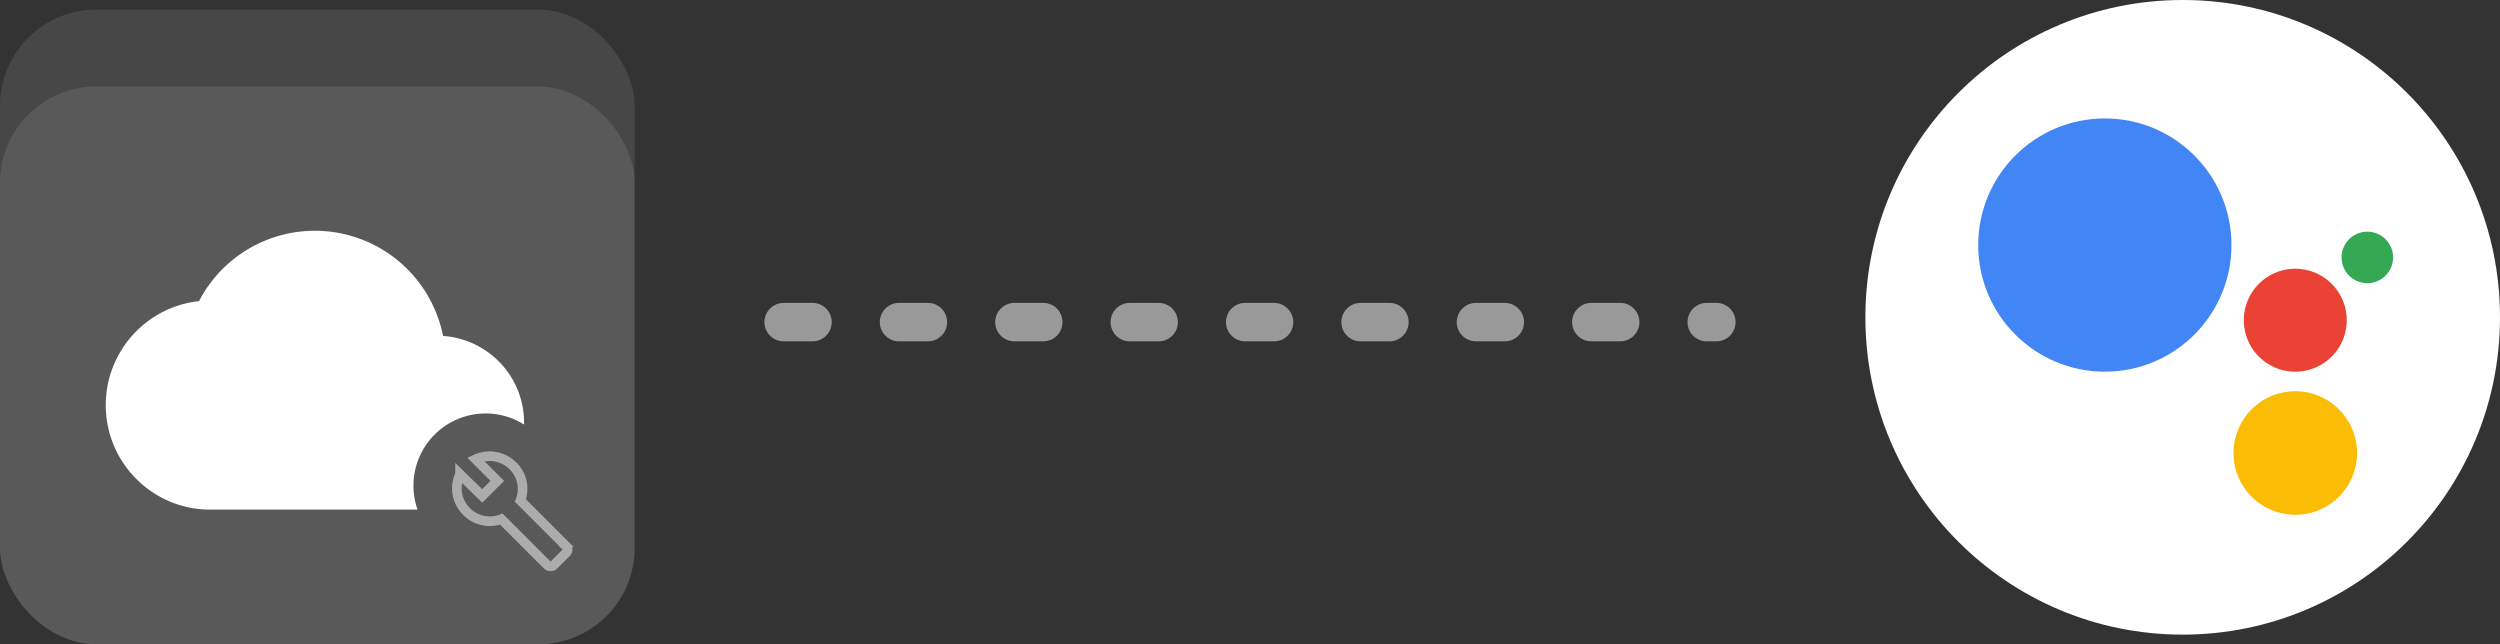 <svg xmlns="http://www.w3.org/2000/svg" width="260" height="67" viewBox="0 0 260 67"><rect x="0" y="0" width="260" height="67" fill="#333333" stroke="none"/><g id="assistant_sdk_client" transform="translate(-927 -600)"><line id="Line_32" x2="97" fill="none" stroke="rgba(255,255,255,0.5)" stroke-dasharray="3 9" stroke-linecap="round" stroke-width="4" data-name="Line 32" transform="translate(1008.5 633.5)"/><g id="Group_37" data-name="Group 37" transform="translate(-192 1)"><rect id="Rectangle_11" width="66" height="66" fill="rgba(255,255,255,0.1)" data-name="Rectangle 11" rx="10" transform="translate(1119 600)"/><rect id="Rectangle_12" width="66" height="58" fill="rgba(255,255,255,0.1)" data-name="Rectangle 12" rx="10" transform="translate(1119 608)"/><path id="Toubleshoot" fill="none" stroke="rgba(255,255,255,0.5)" stroke-width="1" d="M12.325,10.459,7.567,5.7a3.356,3.356,0,0,0-.784-3.608,3.456,3.456,0,0,0-3.869-.68L5.162,3.662,3.593,5.23l-2.3-2.248a3.37,3.37,0,0,0,.68,3.869,3.356,3.356,0,0,0,3.608.784l4.758,4.758a.505.505,0,0,0,.732,0l1.2-1.2a.471.471,0,0,0,.052-.732Z" transform="translate(1165.556 645.35)"/><path id="Subtraction_1" fill="#fff" d="M-17589.572,28h-21.553a10.808,10.808,0,0,1-7.689-3.184,10.8,10.8,0,0,1-3.186-7.691,10.848,10.848,0,0,1,2.807-7.287,10.856,10.856,0,0,1,6.893-3.522A13.572,13.572,0,0,1-17600.25-1a13.6,13.6,0,0,1,8.676,3.13,13.635,13.635,0,0,1,4.654,7.807,9.081,9.081,0,0,1,5.971,2.832,8.963,8.963,0,0,1,2.449,6.168v.108c0,.018,0,.036,0,.054v.054a7.477,7.477,0,0,0-4-1.153,7.508,7.508,0,0,0-7.5,7.5,7.553,7.553,0,0,0,.424,2.5Z" data-name="Subtraction 1" transform="translate(18752 624)"/></g><g id="first-time" transform="translate(294)"><circle id="Ellipse_19" cx="33" cy="33" r="33" fill="#fff" data-name="Ellipse 19" transform="translate(827 600)"/><g id="Google_Assistant_logo" transform="translate(838.734 612.318)"><circle id="Ellipse_1" cx="13.169" cy="13.169" r="13.169" fill="#4285f4" data-name="Ellipse 1" transform="translate(0)"/><path id="Path_1" fill="#34a853" d="M453.829,153.865a2.677,2.677,0,1,1-2.677-2.677A2.677,2.677,0,0,1,453.829,153.865Z" data-name="Path 1" transform="translate(-410.683 -139.411)"/><path id="Path_2" fill="#ea4335" d="M338.488,202.278a5.353,5.353,0,1,1-5.353-5.353A5.353,5.353,0,0,1,338.488,202.278Z" data-name="Path 2" transform="translate(-300.16 -181.294)"/><path id="Path_3" fill="#fbbc05" d="M327.924,354.536a6.424,6.424,0,1,1-6.424-6.424A6.423,6.423,0,0,1,327.924,354.536Z" data-name="Path 3" transform="translate(-288.524 -319.74)"/></g></g></g></svg>
